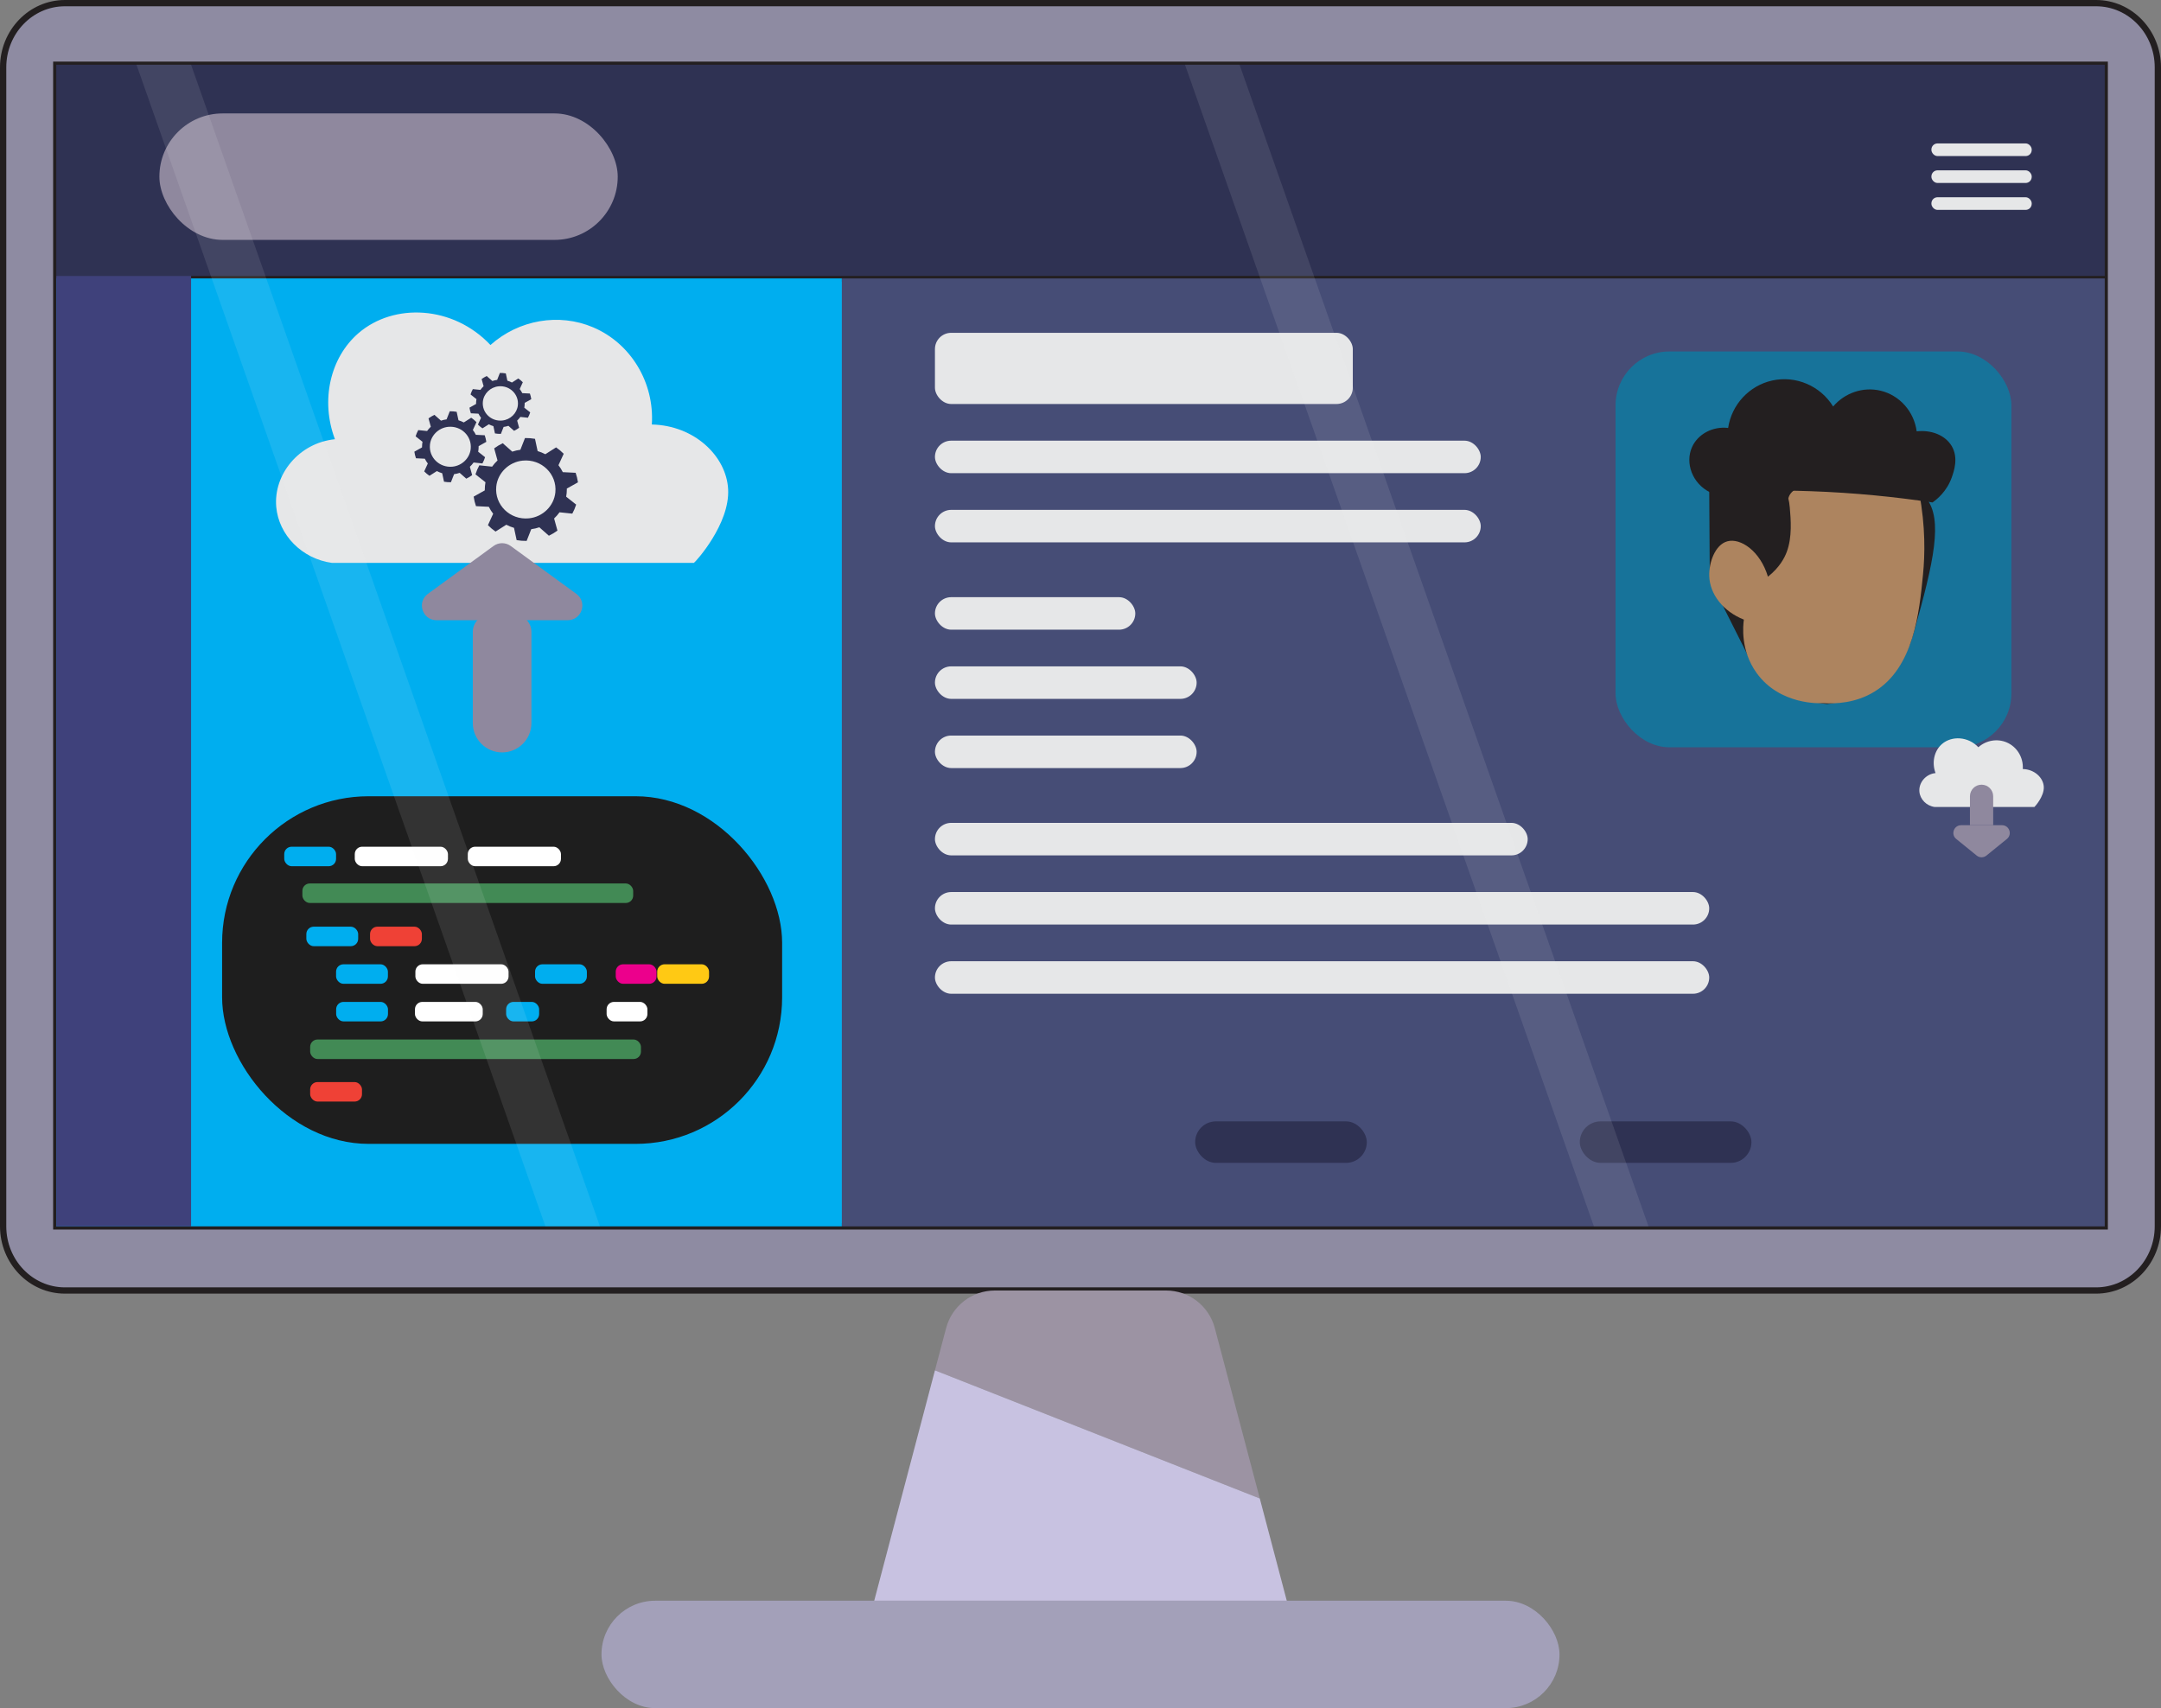 <?xml version="1.0" encoding="UTF-8"?>
<svg xmlns="http://www.w3.org/2000/svg" width="344.51" height="272.32" viewBox="0 0 344.51 272.32">
  <rect x="0" y="0" width="344.51" height="272.32" fill="#808080" stroke="none"/>
  <defs>
    <style>
      .cls-1 {
        fill: #8e8ba2;
        stroke: #231f20;
        stroke-miterlimit: 10;
      }

      .cls-2 {
        fill: #9c93a3;
      }

      .cls-3 {
        fill: #fff;
      }

      .cls-4 {
        fill: #00aeef;
      }

      .cls-5 {
        fill: #464d76;
      }

      .cls-6 {
        fill: #ffc914;
      }

      .cls-7 {
        fill: #17739a;
      }

      .cls-8 {
        fill: #2f3253;
      }

      .cls-9 {
        fill: #a3a0b9;
      }

      .cls-10 {
        fill: #ad845f;
      }

      .cls-11 {
        fill: #f1f2f2;
      }

      .cls-11, .cls-12 {
        opacity: .1;
      }

      .cls-13 {
        fill: #c8c2e1;
      }

      .cls-14 {
        fill: #8f889e;
      }

      .cls-15 {
        fill: #ef4136;
      }

      .cls-16 {
        fill: #e6e7e8;
      }

      .cls-17 {
        fill: #428a55;
      }

      .cls-18 {
        fill: #ec008c;
      }

      .cls-19 {
        fill: #3f417b;
      }

      .cls-20 {
        fill: #1e1e1e;
      }

      .cls-21 {
        fill: #231f20;
      }

      .cls-12 {
        fill: none;
      }
    </style>
  </defs>
  <g id="Background">
    <path class="cls-1" d="m334.16.5H10.35C4.91.5.5,5.09.5,10.74v184.76c0,5.65,4.41,10.24,9.85,10.24h323.81c5.44,0,9.85-4.59,9.85-10.24V10.74c0-5.65-4.41-10.24-9.85-10.24Zm1.38,195.02H8.97V44.39h326.57v151.13Zm0-151.54H8.97V10.32h326.57v33.66Z"/>
    <rect class="cls-4" x="8.97" y="44.389" width="125.24" height="151.127"/>
    <path class="cls-2" d="m200.84,238.9l-51.79-20.43,1.78-6.73c.93-3.54,4.13-6,7.78-6h27.28c3.65,0,6.85,2.46,7.78,6l7.17,27.16Z"/>
    <polygon class="cls-13" points="205.14 255.2 139.37 255.2 149.05 218.47 200.84 238.9 205.14 255.2"/>
    <rect class="cls-9" x="95.89" y="255.199" width="152.729" height="17.121" rx="8.56" ry="8.56"/>
  </g>
  <g id="Foreground">
    <rect class="cls-8" x="8.97" y="10.318" width="326.57" height="33.666"/>
    <rect class="cls-5" x="134.21" y="44.392" width="201.33" height="151.127"/>
    <g>
      <rect class="cls-16" x="307.91" y="22.866" width="15.99" height="2.016" rx=".969" ry=".969"/>
      <rect class="cls-16" x="307.91" y="27.156" width="15.99" height="2.016" rx=".969" ry=".969"/>
      <rect class="cls-16" x="307.91" y="31.446" width="15.99" height="2.016" rx=".969" ry=".969"/>
    </g>
    <rect class="cls-7" x="257.554" y="56.032" width="63.106" height="63.106" rx="8.594" ry="8.594"/>
    <g>
      <path class="cls-16" d="m308.439,128.658c-1.328-.18-2.338-1.228-2.447-2.447-.127-1.421.996-2.802,2.576-2.962-.641-1.698-.208-3.57,1.03-4.636,1.556-1.34,4.161-1.215,5.795.515,1.247-1.106,3.008-1.408,4.508-.773,1.65.699,2.694,2.409,2.576,4.25,1.865.039,3.273,1.38,3.348,2.833.079,1.516-1.414,3.159-1.502,3.22h-15.884Z"/>
      <g>
        <path class="cls-14" d="m315.905,125.099h0c1.023,0,1.853.831,1.853,1.853v4.607h-3.707v-4.607c0-1.023.831-1.853,1.853-1.853Z"/>
        <path class="cls-14" d="m315.127,136.399l-3.26-2.645c-.903-.733-.385-2.193.778-2.193h6.519c1.163,0,1.681,1.461.778,2.193l-3.26,2.645c-.453.368-1.103.368-1.556,0Z"/>
      </g>
    </g>
    <g>
      <rect class="cls-16" x="149.05" y="53.06" width="66.615" height="11.348" rx="2.591" ry="2.591"/>
      <rect class="cls-16" x="149.05" y="70.255" width="87.014" height="5.183" rx="2.591" ry="2.591"/>
      <rect class="cls-16" x="149.05" y="81.286" width="87.014" height="5.183" rx="2.591" ry="2.591"/>
    </g>
    <rect class="cls-14" x="25.41" y="18.084" width="73.07" height="20.16" rx="10.08" ry="10.08"/>
    <g>
      <rect class="cls-16" x="149.05" y="131.187" width="94.498" height="5.183" rx="2.591" ry="2.591"/>
      <rect class="cls-16" x="149.05" y="142.217" width="123.437" height="5.183" rx="2.591" ry="2.591"/>
      <rect class="cls-16" x="149.05" y="153.248" width="123.437" height="5.183" rx="2.591" ry="2.591"/>
    </g>
    <g>
      <rect class="cls-16" x="149.05" y="95.206" width="31.94" height="5.183" rx="2.591" ry="2.591"/>
      <rect class="cls-16" x="149.05" y="106.236" width="41.721" height="5.183" rx="2.591" ry="2.591"/>
      <rect class="cls-16" x="149.05" y="117.267" width="41.721" height="5.183" rx="2.591" ry="2.591"/>
    </g>
    <rect class="cls-8" x="251.851" y="178.777" width="27.365" height="6.617" rx="3.309" ry="3.309"/>
    <rect class="cls-8" x="190.534" y="178.777" width="27.365" height="6.617" rx="3.309" ry="3.309"/>
    <path class="cls-21" d="m291.297,112.237c2.464-.261,7.545-1.67,11.025-6.12,1.086-1.389,1.818-1.908,2.821-5.437,3.186-11.204,4.604-17.839,1.986-21.193-2.343-3.001-6.094-2.85-10.251-3.16-4.847-.361-8.784.587-11.16,1.35-4.41.18-8.82.36-13.23.54.03,4.74.06,9.48.09,14.22,2.28,4.53,4.56,9.06,6.84,13.59.922,1.109,2.495,2.722,4.86,4.05,2.839,1.593,5.486,2.026,7.02,2.16Z"/>
    <path class="cls-10" d="m290.61,112.102c2.081.128,5.231-.021,8.16-1.8,6.341-3.851,7.204-12.642,7.8-18.72.308-3.134.411-7.6-.6-12.96-3.798-1.524-7.011-1.998-9.12-2.16-1.262-.097-10.582-.441-11.698,2.807-.138.4.05.156.178,1.633.164,1.891.408,4.703-.48,7.08-.35.938-1.123,2.465-3,3.96-1.232-4.112-4.383-6.215-6.48-5.64-1.967.54-2.943,3.418-2.88,5.52.088,2.924,2.227,5.658,5.52,6.96-.13.937-.571,4.903,2.04,8.52,3.699,5.123,10.116,4.828,10.56,4.8Z"/>
    <path class="cls-21" d="m308.08,80.107c.666-.466,2.261-1.719,3.06-3.96.354-.993,1.122-3.149,0-5.04-1.018-1.715-3.23-2.606-5.58-2.34-.422-3.172-2.728-5.757-5.76-6.48-2.754-.657-5.683.322-7.56,2.52-2.039-3.309-5.959-4.974-9.72-4.14-3.656.81-6.46,3.826-7.02,7.56-2.49-.292-4.835.995-5.76,3.06-1.13,2.524.041,5.813,2.88,7.2,4.92-.285,10.28-.384,16.02-.18,7.1.252,13.611.924,19.44,1.8Z"/>
    <rect class="cls-19" x="8.97" y="43.98" width="21.494" height="151.536"/>
    <g>
      <rect class="cls-20" x="35.408" y="126.942" width="89.28" height="55.421" rx="23.369" ry="23.369"/>
      <rect class="cls-4" x="45.314" y="134.989" width="8.264" height="3.11" rx="1.176" ry="1.176"/>
      <rect class="cls-3" x="56.558" y="134.989" width="14.855" height="3.11" rx="1.176" ry="1.176"/>
      <rect class="cls-3" x="74.575" y="134.989" width="14.855" height="3.11" rx="1.176" ry="1.176"/>
      <rect class="cls-17" x="48.207" y="140.848" width="52.736" height="3.11" rx="1.176" ry="1.176"/>
      <rect class="cls-4" x="48.837" y="147.737" width="8.264" height="3.11" rx="1.176" ry="1.176"/>
      <rect class="cls-4" x="53.578" y="153.733" width="8.264" height="3.11" rx="1.176" ry="1.176"/>
      <rect class="cls-3" x="66.221" y="153.733" width="14.855" height="3.11" rx="1.176" ry="1.176"/>
      <rect class="cls-4" x="85.298" y="153.733" width="8.264" height="3.11" rx="1.176" ry="1.176"/>
      <rect class="cls-6" x="104.776" y="153.733" width="8.264" height="3.11" rx="1.176" ry="1.176"/>
      <rect class="cls-18" x="98.162" y="153.733" width="6.505" height="3.11" rx="1.176" ry="1.176"/>
      <rect class="cls-4" x="53.589" y="159.729" width="8.264" height="3.11" rx="1.176" ry="1.176"/>
      <rect class="cls-3" x="66.153" y="159.729" width="10.805" height="3.11" rx="1.176" ry="1.176"/>
      <rect class="cls-4" x="80.687" y="159.729" width="5.265" height="3.11" rx="1.176" ry="1.176"/>
      <rect class="cls-3" x="96.708" y="159.729" width="6.505" height="3.11" rx="1.176" ry="1.176"/>
      <rect class="cls-17" x="49.446" y="165.725" width="52.736" height="3.11" rx="1.176" ry="1.176"/>
      <rect class="cls-15" x="49.446" y="172.509" width="8.264" height="3.11" rx="1.176" ry="1.176"/>
      <rect class="cls-15" x="58.993" y="147.737" width="8.264" height="3.11" rx="1.176" ry="1.176"/>
    </g>
    <g>
      <path class="cls-16" d="m52.927,89.74c-4.823-.658-8.493-4.478-8.888-8.919-.461-5.179,3.618-10.212,9.356-10.797-2.33-6.191-.756-13.013,3.742-16.9,5.653-4.884,15.114-4.429,21.051,1.878,4.53-4.031,10.926-5.132,16.373-2.817,5.993,2.547,9.785,8.782,9.356,15.492,6.774.144,11.89,5.032,12.163,10.328.285,5.527-5.137,11.515-5.458,11.736h-57.696Z"/>
      <path class="cls-14" d="m78.677,87.045l-10.457,7.629c-1.819,1.327-.88,4.205,1.371,4.205h20.915c2.251,0,3.19-2.879,1.371-4.205l-10.457-7.629c-.817-.596-1.925-.596-2.742,0Z"/>
      <path class="cls-14" d="m78.156,97.965h3.783c1.535,0,2.781,1.246,2.781,2.781v14.536c0,2.579-2.094,4.672-4.672,4.672h0c-2.579,0-4.672-2.094-4.672-4.672v-14.536c0-1.535,1.246-2.781,2.781-2.781Z"/>
    </g>
    <g>
      <path class="cls-8" d="m77.287,78.035c0,.047.002.094.003.141l-1.778.998c.073.523.2,1.032.371,1.52l2.045.103c.192.394.427.764.694,1.107l-.836,1.825c.371.375.777.715,1.215,1.017l1.715-1.09c.387.206.798.372,1.228.498l.42,1.957c.516.088,1.048.134,1.592.125l.003-.002.734-1.868c.446-.058.878-.159,1.292-.3l1.519,1.343c.483-.23.938-.503,1.364-.815l-.531-1.935c.32-.3.609-.629.863-.985l2.038.215c.249-.458.456-.939.614-1.443l-1.594-1.26c.069-.373.107-.757.107-1.151,0-.047-.003-.094-.003-.141l1.778-.996c-.075-.525-.2-1.032-.371-1.521l-2.045-.103c-.193-.394-.427-.764-.695-1.107l.838-1.824c-.371-.376-.777-.717-1.215-1.018l-1.715,1.09c-.387-.205-.799-.372-1.228-.498l-.42-1.957c-.516-.088-1.05-.134-1.595-.125l-.735,1.87c-.446.058-.878.159-1.292.301l-1.52-1.345c-.481.231-.938.504-1.364.817l.532,1.935c-.32.298-.611.628-.863.984l-2.038-.214c-.249.456-.456.939-.614,1.441l1.594,1.26c-.069.373-.107.757-.107,1.151Zm6.057-4.602c2.993-.288,5.486,2.147,5.192,5.071-.218,2.164-2.008,3.916-4.223,4.133-2.996.293-5.496-2.148-5.197-5.076.221-2.164,2.013-3.914,4.228-4.128Z"/>
      <path class="cls-8" d="m67.282,71.225c0,.032.001.065.002.097l-1.226.689c.051.361.138.712.256,1.048l1.411.071c.132.272.294.527.479.764l-.577,1.26c.256.259.536.493.838.701l1.183-.752c.267.142.55.256.847.344l.29,1.35c.356.061.723.092,1.099.086l.002-.001.506-1.289c.308-.04.606-.11.891-.207l1.048.927c.333-.158.647-.347.941-.562l-.366-1.335c.221-.207.42-.434.596-.68l1.406.149c.172-.316.314-.647.423-.996l-1.1-.87c.047-.258.074-.522.074-.794,0-.032-.002-.065-.002-.097l1.226-.687c-.052-.362-.138-.712-.256-1.049l-1.411-.071c-.133-.272-.294-.527-.48-.764l.578-1.258c-.256-.26-.536-.494-.838-.703l-1.183.752c-.267-.141-.551-.256-.847-.344l-.29-1.35c-.356-.061-.725-.093-1.1-.086l-.507,1.29c-.308.04-.606.11-.891.208l-1.049-.928c-.332.16-.647.348-.941.564l.367,1.335c-.221.206-.421.433-.596.679l-1.406-.148c-.172.315-.314.647-.423.994l1.1.87c-.047.258-.074.522-.074.794Zm4.179-3.175c2.065-.199,3.785,1.482,3.582,3.498-.15,1.493-1.385,2.702-2.914,2.852-2.067.202-3.792-1.482-3.586-3.502.152-1.493,1.389-2.701,2.917-2.848Z"/>
      <path class="cls-8" d="m75.897,64.316c0,.028.001.056.002.083l-1.053.591c.044.31.118.612.22.9l1.211.061c.114.233.253.452.411.656l-.495,1.081c.22.222.46.424.72.602l1.016-.646c.229.122.473.22.727.295l.249,1.159c.306.052.621.08.943.074l.002-.001.435-1.106c.264-.034.52-.094.765-.178l.9.796c.286-.136.556-.298.808-.483l-.314-1.146c.189-.178.361-.373.511-.584l1.207.128c.148-.271.27-.556.364-.855l-.944-.747c.041-.221.063-.449.063-.682,0-.028-.002-.056-.002-.083l1.053-.59c-.044-.311-.118-.612-.22-.901l-1.211-.061c-.115-.233-.253-.452-.412-.656l.496-1.081c-.22-.223-.46-.425-.72-.603l-1.016.646c-.229-.121-.473-.22-.727-.295l-.249-1.159c-.306-.052-.622-.08-.945-.074l-.435,1.108c-.264.034-.52.094-.765.178l-.901-.796c-.285.137-.556.299-.808.484l.315,1.146c-.189.177-.362.372-.511.583l-1.207-.127c-.148.27-.27.556-.364.854l.944.747c-.041.221-.064.449-.064.682Zm3.588-2.727c1.773-.171,3.25,1.272,3.076,3.004-.129,1.282-1.19,2.32-2.502,2.449-1.775.174-3.256-1.272-3.079-3.007.131-1.282,1.192-2.319,2.505-2.445Z"/>
    </g>
  </g>
  <g id="Shadows">
    <polygon class="cls-12" points="335.54 10.32 335.54 195.52 225.86 195.52 291.05 10.32 335.54 10.32"/>
    <polygon class="cls-12" points="282.36 10.32 217.17 195.52 118.71 195.52 183.9 10.32 282.36 10.32"/>
    <polygon class="cls-12" points="175.2 10.32 110.01 195.52 21.76 195.52 86.95 10.32 175.2 10.32"/>
    <polygon class="cls-12" points="78.26 10.32 13.07 195.52 8.97 195.52 8.97 10.32 78.26 10.32"/>
    <polygon class="cls-11" points="21.76 10.32 86.95 195.52 95.65 195.52 30.46 10.32 21.76 10.32"/>
    <polygon class="cls-11" points="188.915 10.32 254.105 195.52 262.805 195.52 197.615 10.32 188.915 10.32"/>
  </g>
</svg>